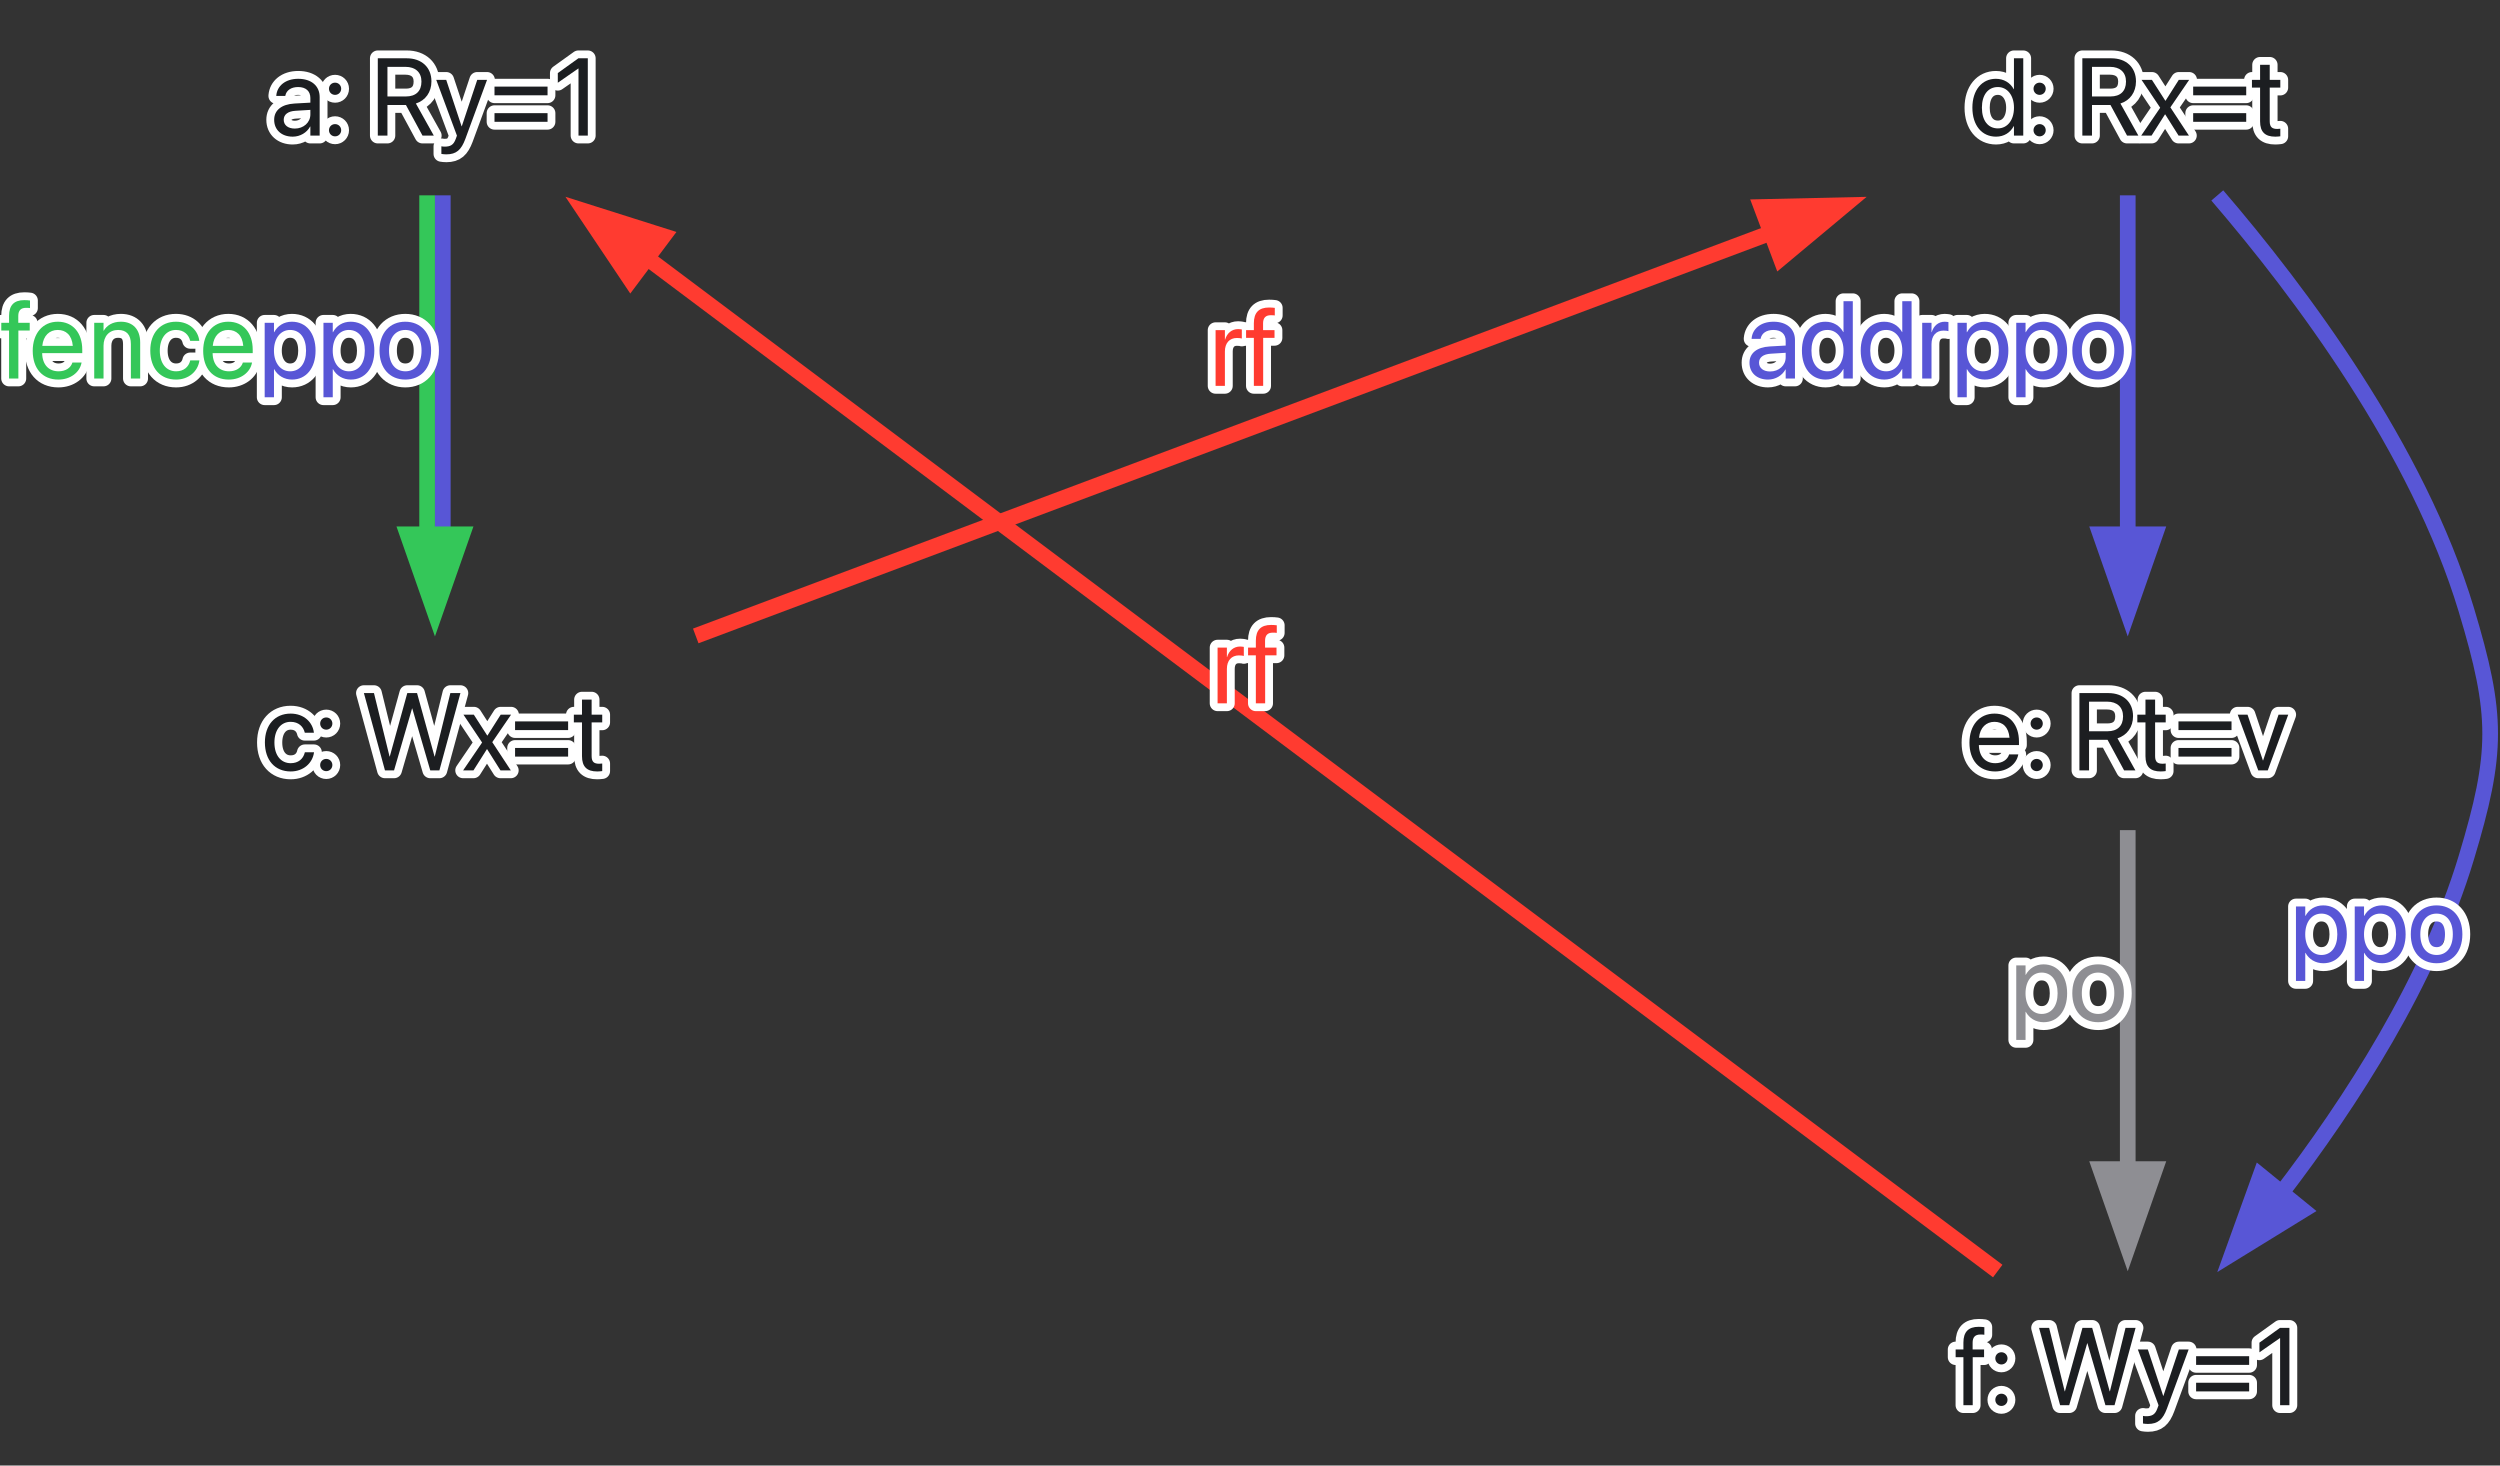 <?xml version="1.0" encoding="UTF-8"?>
<svg xmlns="http://www.w3.org/2000/svg" xmlns:xlink="http://www.w3.org/1999/xlink" width="319" height="187" viewBox="0 0 319 187">
<rect x="0" y="0" width="319" height="187" fill="#333333" stroke="none"/>
<defs>
<g>
<g id="glyph-0-0">
<path d="M 2.852 0.137 C 3.801 0.137 4.656 -0.375 5.074 -1.156 L 5.102 -1.156 L 5.102 0 L 6.289 0 L 6.289 -4.914 C 6.289 -6.336 5.238 -7.246 3.555 -7.246 C 1.879 -7.246 0.863 -6.305 0.758 -5.133 L 0.754 -5.059 L 1.902 -5.059 L 1.914 -5.121 C 2.051 -5.758 2.625 -6.195 3.543 -6.195 C 4.531 -6.195 5.102 -5.668 5.102 -4.801 L 5.102 -4.203 L 3.062 -4.09 C 1.43 -3.992 0.484 -3.234 0.484 -2.023 L 0.484 -2.012 C 0.484 -0.719 1.438 0.137 2.852 0.137 Z M 1.703 -2.012 L 1.703 -2.023 C 1.703 -2.688 2.25 -3.109 3.199 -3.164 L 5.102 -3.281 L 5.102 -2.699 C 5.102 -1.668 4.238 -0.895 3.117 -0.895 C 2.262 -0.895 1.703 -1.328 1.703 -2.012 Z M 1.703 -2.012 " />
</g>
<g id="glyph-0-1">
<path d="M 1.504 -5.195 C 1.941 -5.195 2.285 -5.539 2.285 -5.977 C 2.285 -6.414 1.941 -6.754 1.504 -6.754 C 1.066 -6.754 0.727 -6.414 0.727 -5.977 C 0.727 -5.539 1.066 -5.195 1.504 -5.195 Z M 1.504 0.098 C 1.941 0.098 2.285 -0.246 2.285 -0.684 C 2.285 -1.121 1.941 -1.465 1.504 -1.465 C 1.066 -1.465 0.727 -1.121 0.727 -0.684 C 0.727 -0.246 1.066 0.098 1.504 0.098 Z M 1.504 0.098 " />
</g>
<g id="glyph-0-2">
<rect x="0" y="0" width="0" height="0" mask="url(#mask-0)" />
</g>
<g id="glyph-0-3">
<path d="M 0.957 0 L 2.188 0 L 2.188 -3.902 L 4.547 -3.902 L 6.66 0 L 8.102 0 L 5.816 -4.094 C 7.047 -4.484 7.801 -5.543 7.801 -6.91 L 7.801 -6.926 C 7.801 -8.703 6.555 -9.863 4.656 -9.863 L 0.957 -9.863 Z M 2.188 -4.992 L 2.188 -8.77 L 4.492 -8.77 C 5.758 -8.77 6.527 -8.074 6.527 -6.898 L 6.527 -6.883 C 6.527 -5.676 5.812 -4.992 4.547 -4.992 Z M 2.188 -4.992 " />
</g>
<g id="glyph-0-4">
<path d="M 1.457 2.395 C 2.742 2.395 3.363 1.805 3.871 0.445 L 6.645 -7.109 L 5.395 -7.109 L 3.426 -1.191 L 3.398 -1.191 L 1.438 -7.109 L 0.164 -7.109 L 2.805 0.008 L 2.66 0.41 C 2.371 1.219 1.957 1.41 1.203 1.41 C 1.059 1.41 0.922 1.387 0.82 1.367 L 0.82 2.34 C 0.973 2.367 1.223 2.395 1.457 2.395 Z M 1.457 2.395 " />
</g>
<g id="glyph-0-5">
<path d="M 0.848 -5.141 L 7.617 -5.141 L 7.617 -6.25 L 0.848 -6.25 Z M 0.848 -1.758 L 7.617 -1.758 L 7.617 -2.863 L 0.848 -2.863 Z M 0.848 -1.758 " />
</g>
<g id="glyph-0-6">
<path d="M 3.316 0 L 4.504 0 L 4.504 -9.863 L 3.301 -9.863 L 0.676 -7.977 L 0.676 -6.742 L 3.289 -8.559 L 3.316 -8.559 Z M 3.316 0 " />
</g>
<g id="glyph-0-7">
<path d="M 3.719 0.137 C 5.324 0.137 6.496 -0.91 6.688 -2.262 L 6.691 -2.312 L 5.523 -2.312 L 5.512 -2.258 C 5.312 -1.465 4.691 -0.918 3.719 -0.918 C 2.488 -0.918 1.641 -1.895 1.641 -3.547 L 1.641 -3.555 C 1.641 -5.168 2.469 -6.195 3.707 -6.195 C 4.75 -6.195 5.324 -5.566 5.504 -4.855 L 5.516 -4.801 L 6.68 -4.801 L 6.672 -4.855 C 6.523 -6.07 5.477 -7.246 3.707 -7.246 C 1.73 -7.246 0.426 -5.812 0.426 -3.57 L 0.426 -3.562 C 0.426 -1.301 1.703 0.137 3.719 0.137 Z M 3.719 0.137 " />
</g>
<g id="glyph-0-8">
<path d="M 2.996 0 L 4.156 0 L 6.453 -7.902 L 6.48 -7.902 L 8.777 0 L 9.941 0 L 12.625 -9.863 L 11.34 -9.863 L 9.352 -1.766 L 9.324 -1.766 L 7.09 -9.863 L 5.844 -9.863 L 3.609 -1.766 L 3.582 -1.766 L 1.594 -9.863 L 0.309 -9.863 Z M 2.996 0 " />
</g>
<g id="glyph-0-9">
<path d="M 0.219 0 L 1.539 0 L 3.254 -2.707 L 3.281 -2.707 L 4.984 0 L 6.305 0 L 3.938 -3.602 L 6.336 -7.109 L 5.012 -7.109 L 3.324 -4.445 L 3.297 -4.445 L 1.586 -7.109 L 0.262 -7.109 L 2.641 -3.555 Z M 0.219 0 " />
</g>
<g id="glyph-0-10">
<path d="M 3.082 0.137 C 3.316 0.137 3.57 0.109 3.719 0.09 L 3.719 -0.875 C 3.617 -0.867 3.48 -0.848 3.336 -0.848 C 2.699 -0.848 2.367 -1.059 2.367 -1.82 L 2.367 -6.125 L 3.719 -6.125 L 3.719 -7.109 L 2.367 -7.109 L 2.367 -9.031 L 1.137 -9.031 L 1.137 -7.109 L 0.098 -7.109 L 0.098 -6.125 L 1.137 -6.125 L 1.137 -1.812 C 1.137 -0.453 1.777 0.137 3.082 0.137 Z M 3.082 0.137 " />
</g>
<g id="glyph-0-11">
<path d="M 1.156 0 L 2.344 0 L 2.344 -6.125 L 3.793 -6.125 L 3.793 -7.109 L 2.332 -7.109 L 2.332 -7.977 C 2.332 -8.684 2.66 -9.016 3.316 -9.016 C 3.5 -9.016 3.684 -9.012 3.828 -8.988 L 3.828 -9.953 C 3.652 -9.98 3.371 -10 3.105 -10 C 1.793 -10 1.156 -9.352 1.156 -7.984 L 1.156 -7.109 L 0.164 -7.109 L 0.164 -6.125 L 1.156 -6.125 Z M 1.156 0 " />
</g>
<g id="glyph-0-12">
<path d="M 3.699 0.137 C 5.25 0.137 6.414 -0.793 6.645 -1.969 L 6.66 -2.039 L 5.488 -2.039 L 5.469 -1.977 C 5.266 -1.367 4.629 -0.918 3.727 -0.918 C 2.461 -0.918 1.656 -1.77 1.629 -3.234 L 6.746 -3.234 L 6.746 -3.672 C 6.746 -5.805 5.566 -7.246 3.625 -7.246 C 1.684 -7.246 0.426 -5.734 0.426 -3.535 L 0.426 -3.527 C 0.426 -1.293 1.656 0.137 3.699 0.137 Z M 3.617 -6.195 C 4.656 -6.195 5.422 -5.543 5.539 -4.164 L 1.648 -4.164 C 1.777 -5.488 2.586 -6.195 3.617 -6.195 Z M 3.617 -6.195 " />
</g>
<g id="glyph-0-13">
<path d="M 0.773 0 L 1.961 0 L 1.961 -4.184 C 1.961 -5.395 2.695 -6.195 3.816 -6.195 C 4.91 -6.195 5.449 -5.559 5.449 -4.402 L 5.449 0 L 6.637 0 L 6.637 -4.613 C 6.637 -6.234 5.734 -7.246 4.176 -7.246 C 3.098 -7.246 2.371 -6.762 1.988 -6.098 L 1.961 -6.098 L 1.961 -7.109 L 0.773 -7.109 Z M 0.773 0 " />
</g>
<g id="glyph-0-14">
<path d="M 0.773 2.395 L 1.961 2.395 L 1.961 -1.191 L 1.988 -1.191 C 2.434 -0.371 3.262 0.137 4.266 0.137 C 6.051 0.137 7.266 -1.305 7.266 -3.547 L 7.266 -3.555 C 7.266 -5.797 6.062 -7.246 4.246 -7.246 C 3.227 -7.246 2.434 -6.734 1.988 -5.906 L 1.961 -5.906 L 1.961 -7.109 L 0.773 -7.109 Z M 4.012 -0.918 C 2.816 -0.918 1.957 -1.961 1.957 -3.547 L 1.957 -3.555 C 1.957 -5.148 2.809 -6.195 4.012 -6.195 C 5.27 -6.195 6.051 -5.188 6.051 -3.555 L 6.051 -3.547 C 6.051 -1.93 5.27 -0.918 4.012 -0.918 Z M 4.012 -0.918 " />
</g>
<g id="glyph-0-15">
<path d="M 3.719 0.137 C 5.68 0.137 7.008 -1.285 7.008 -3.555 L 7.008 -3.57 C 7.008 -5.84 5.676 -7.246 3.711 -7.246 C 1.75 -7.246 0.426 -5.832 0.426 -3.57 L 0.426 -3.555 C 0.426 -1.293 1.742 0.137 3.719 0.137 Z M 3.727 -0.918 C 2.469 -0.918 1.641 -1.879 1.641 -3.555 L 1.641 -3.57 C 1.641 -5.23 2.477 -6.195 3.711 -6.195 C 4.969 -6.195 5.789 -5.238 5.789 -3.57 L 5.789 -3.555 C 5.789 -1.887 4.977 -0.918 3.727 -0.918 Z M 3.727 -0.918 " />
</g>
<g id="glyph-0-16">
<path d="M 3.445 0.137 C 4.465 0.137 5.258 -0.375 5.703 -1.203 L 5.73 -1.203 L 5.73 0 L 6.918 0 L 6.918 -9.863 L 5.73 -9.863 L 5.73 -5.922 L 5.703 -5.922 C 5.258 -6.742 4.43 -7.246 3.426 -7.246 C 1.641 -7.246 0.426 -5.805 0.426 -3.562 L 0.426 -3.555 C 0.426 -1.312 1.629 0.137 3.445 0.137 Z M 3.68 -0.918 C 2.422 -0.918 1.641 -1.922 1.641 -3.555 L 1.641 -3.562 C 1.641 -5.184 2.422 -6.195 3.68 -6.195 C 4.875 -6.195 5.734 -5.148 5.734 -3.562 L 5.734 -3.555 C 5.734 -1.961 4.883 -0.918 3.68 -0.918 Z M 3.68 -0.918 " />
</g>
<g id="glyph-0-17">
<path d="M 0.773 0 L 1.961 0 L 1.961 -4.391 C 1.961 -5.469 2.562 -6.113 3.488 -6.113 C 3.773 -6.113 4.027 -6.078 4.121 -6.043 L 4.121 -7.199 C 4.027 -7.211 3.848 -7.246 3.645 -7.246 C 2.844 -7.246 2.23 -6.727 1.988 -5.906 L 1.961 -5.906 L 1.961 -7.109 L 0.773 -7.109 Z M 0.773 0 " />
</g>
<g id="glyph-0-18">
<path d="M 2.777 0 L 3.992 0 L 6.605 -7.109 L 5.367 -7.109 L 3.398 -1.266 L 3.371 -1.266 L 1.41 -7.109 L 0.156 -7.109 Z M 2.777 0 " />
</g>
</g>
<clipPath id="clip-0">
<path clip-rule="nonzero" d="M 254 0 L 318.758 0 L 318.758 181 L 254 181 Z M 254 0 " />
</clipPath>
<clipPath id="clip-1">
<path clip-rule="nonzero" d="M 256 121 L 318.758 121 L 318.758 187 L 256 187 Z M 256 121 " />
</clipPath>
<image id="source-7" x="0" y="0" width="0" height="0" />
<mask id="mask-0">
<use xlink:href="#source-7" />
</mask>
</defs>
<path fill="none" stroke-width="2" stroke-linecap="butt" stroke-linejoin="miter" stroke="rgb(20.392%, 78.039%, 34.902%)" stroke-opacity="1" stroke-miterlimit="10" d="M 54.5 -162.324 C 54.5 -150.785 54.5 -133.188 54.5 -118.691 " transform="matrix(1, 0, 0, 1, 0, 187.25)" />
<path fill="none" stroke-width="2" stroke-linecap="butt" stroke-linejoin="miter" stroke="rgb(34.51%, 33.725%, 83.922%)" stroke-opacity="1" stroke-miterlimit="10" d="M 56.5 -162.324 C 56.5 -150.785 56.5 -133.188 56.5 -118.691 " transform="matrix(1, 0, 0, 1, 0, 187.25)" />
<path fill-rule="nonzero" fill="rgb(20.392%, 78.039%, 34.902%)" fill-opacity="1" stroke-width="2" stroke-linecap="butt" stroke-linejoin="miter" stroke="rgb(20.392%, 78.039%, 34.902%)" stroke-opacity="1" stroke-miterlimit="10" d="M 59 -119.07 L 55.5 -109.07 L 52 -119.07 Z M 59 -119.07 " transform="matrix(1, 0, 0, 1, 0, 187.25)" />
<path fill="none" stroke-width="2" stroke-linecap="butt" stroke-linejoin="miter" stroke="rgb(100%, 23.137%, 18.824%)" stroke-opacity="1" stroke-miterlimit="10" d="M 88.777 -106.105 C 125.562 -119.898 185.031 -142.199 226.082 -157.594 " transform="matrix(1, 0, 0, 1, 0, 187.25)" />
<path fill-rule="nonzero" fill="rgb(100%, 23.137%, 18.824%)" fill-opacity="1" stroke-width="2" stroke-linecap="butt" stroke-linejoin="miter" stroke="rgb(100%, 23.137%, 18.824%)" stroke-opacity="1" stroke-miterlimit="10" d="M 224.758 -160.836 L 235.352 -161.07 L 227.219 -154.281 Z M 224.758 -160.836 " transform="matrix(1, 0, 0, 1, 0, 187.25)" />
<path fill="none" stroke-width="2" stroke-linecap="butt" stroke-linejoin="miter" stroke="rgb(34.51%, 33.725%, 83.922%)" stroke-opacity="1" stroke-miterlimit="10" d="M 271.5 -162.324 C 271.5 -150.785 271.5 -133.188 271.5 -118.691 " transform="matrix(1, 0, 0, 1, 0, 187.25)" />
<path fill-rule="nonzero" fill="rgb(34.51%, 33.725%, 83.922%)" fill-opacity="1" stroke-width="2" stroke-linecap="butt" stroke-linejoin="miter" stroke="rgb(34.51%, 33.725%, 83.922%)" stroke-opacity="1" stroke-miterlimit="10" d="M 275 -119.07 L 271.5 -109.07 L 268 -119.07 Z M 275 -119.07 " transform="matrix(1, 0, 0, 1, 0, 187.25)" />
<g clip-path="url(#clip-0)">
<path fill="none" stroke-width="2" stroke-linecap="butt" stroke-linejoin="miter" stroke="rgb(34.51%, 33.725%, 83.922%)" stroke-opacity="1" stroke-miterlimit="10" d="M 282.926 -162.312 C 293.508 -150 308.512 -129.988 314.699 -109.449 C 318.758 -95.98 318.758 -91.27 314.699 -77.801 C 309.961 -62.078 300.055 -46.66 290.922 -34.77 " transform="matrix(1, 0, 0, 1, 0, 187.25)" />
</g>
<path fill-rule="nonzero" fill="rgb(34.51%, 33.725%, 83.922%)" fill-opacity="1" d="M 293.859 154.414 L 284.836 159.965 L 288.43 150 Z M 293.859 154.414 " />
<g clip-path="url(#clip-1)">
<path fill="none" stroke-width="2" stroke-linecap="butt" stroke-linejoin="miter" stroke="rgb(34.51%, 33.725%, 83.922%)" stroke-opacity="1" stroke-miterlimit="10" d="M 293.859 -32.836 L 284.836 -27.285 L 288.43 -37.25 Z M 293.859 -32.836 " transform="matrix(1, 0, 0, 1, 0, 187.25)" />
</g>
<path fill="none" stroke-width="2" stroke-linecap="butt" stroke-linejoin="miter" stroke="rgb(55.686%, 55.686%, 57.647%)" stroke-opacity="1" stroke-miterlimit="10" d="M 271.5 -81.324 C 271.5 -69.785 271.5 -52.188 271.5 -37.691 " transform="matrix(1, 0, 0, 1, 0, 187.25)" />
<path fill-rule="nonzero" fill="rgb(55.686%, 55.686%, 57.647%)" fill-opacity="1" stroke-width="2" stroke-linecap="butt" stroke-linejoin="miter" stroke="rgb(55.686%, 55.686%, 57.647%)" stroke-opacity="1" stroke-miterlimit="10" d="M 275 -38.07 L 271.5 -28.07 L 268 -38.07 Z M 275 -38.07 " transform="matrix(1, 0, 0, 1, 0, 187.25)" />
<path fill="none" stroke-width="2" stroke-linecap="butt" stroke-linejoin="miter" stroke="rgb(100%, 23.137%, 18.824%)" stroke-opacity="1" stroke-miterlimit="10" d="M 254.91 -25.066 C 217.766 -52.926 127.637 -120.523 82.371 -154.469 " transform="matrix(1, 0, 0, 1, 0, 187.25)" />
<path fill-rule="nonzero" fill="rgb(100%, 23.137%, 18.824%)" fill-opacity="1" stroke-width="2" stroke-linecap="butt" stroke-linejoin="miter" stroke="rgb(100%, 23.137%, 18.824%)" stroke-opacity="1" stroke-miterlimit="10" d="M 80.469 -151.523 L 74.57 -160.324 L 84.668 -157.125 Z M 80.469 -151.523 " transform="matrix(1, 0, 0, 1, 0, 187.25)" />
<g fill="none" fill-opacity="1" stroke="#FFFFFF" stroke-width="2" stroke-opacity="1" stroke-linejoin="round" stroke-linecap="round">
<use xlink:href="#glyph-0-0" x="34.5" y="17.301" stroke="#FFFFFF" stroke-width="2" stroke-opacity="1" fill="none" />
<use xlink:href="#glyph-0-1" x="41.25" y="17.301" stroke="#FFFFFF" stroke-width="2" stroke-opacity="1" fill="none" />
<use xlink:href="#glyph-0-2" x="44.25" y="17.301" stroke="#FFFFFF" stroke-width="2" stroke-opacity="1" fill="none" />
<use xlink:href="#glyph-0-3" x="47.25" y="17.301" stroke="#FFFFFF" stroke-width="2" stroke-opacity="1" fill="none" />
<use xlink:href="#glyph-0-4" x="55.5" y="17.301" stroke="#FFFFFF" stroke-width="2" stroke-opacity="1" fill="none" />
<use xlink:href="#glyph-0-5" x="62.25" y="17.301" stroke="#FFFFFF" stroke-width="2" stroke-opacity="1" fill="none" />
<use xlink:href="#glyph-0-6" x="70.5" y="17.301" stroke="#FFFFFF" stroke-width="2" stroke-opacity="1" fill="none" />
</g>
<g fill="rgb(10.98%, 11.765%, 12.941%)" fill-opacity="1" stroke="none">
<use xlink:href="#glyph-0-0" x="34.5" y="17.301" stroke="none" />
<use xlink:href="#glyph-0-1" x="41.25" y="17.301" stroke="none" />
<use xlink:href="#glyph-0-2" x="44.25" y="17.301" stroke="none" />
<use xlink:href="#glyph-0-3" x="47.25" y="17.301" stroke="none" />
<use xlink:href="#glyph-0-4" x="55.5" y="17.301" stroke="none" />
<use xlink:href="#glyph-0-5" x="62.25" y="17.301" stroke="none" />
<use xlink:href="#glyph-0-6" x="70.5" y="17.301" stroke="none" />
</g>
<g fill="none" fill-opacity="1" stroke="#FFFFFF" stroke-width="2" stroke-opacity="1" stroke-linejoin="round" stroke-linecap="round">
<use xlink:href="#glyph-0-7" x="33.375" y="98.301" stroke="#FFFFFF" stroke-width="2" stroke-opacity="1" fill="none" />
<use xlink:href="#glyph-0-1" x="40.125" y="98.301" stroke="#FFFFFF" stroke-width="2" stroke-opacity="1" fill="none" />
<use xlink:href="#glyph-0-2" x="43.125" y="98.301" stroke="#FFFFFF" stroke-width="2" stroke-opacity="1" fill="none" />
<use xlink:href="#glyph-0-8" x="46.125" y="98.301" stroke="#FFFFFF" stroke-width="2" stroke-opacity="1" fill="none" />
<use xlink:href="#glyph-0-9" x="58.875" y="98.301" stroke="#FFFFFF" stroke-width="2" stroke-opacity="1" fill="none" />
<use xlink:href="#glyph-0-5" x="64.875" y="98.301" stroke="#FFFFFF" stroke-width="2" stroke-opacity="1" fill="none" />
<use xlink:href="#glyph-0-10" x="73.125" y="98.301" stroke="#FFFFFF" stroke-width="2" stroke-opacity="1" fill="none" />
</g>
<g fill="rgb(10.98%, 11.765%, 12.941%)" fill-opacity="1" stroke="none">
<use xlink:href="#glyph-0-7" x="33.375" y="98.301" stroke="none" />
<use xlink:href="#glyph-0-1" x="40.125" y="98.301" stroke="none" />
<use xlink:href="#glyph-0-2" x="43.125" y="98.301" stroke="none" />
<use xlink:href="#glyph-0-8" x="46.125" y="98.301" stroke="none" />
<use xlink:href="#glyph-0-9" x="58.875" y="98.301" stroke="none" />
<use xlink:href="#glyph-0-5" x="64.875" y="98.301" stroke="none" />
<use xlink:href="#glyph-0-10" x="73.125" y="98.301" stroke="none" />
</g>
<g fill="none" fill-opacity="1" stroke="#FFFFFF" stroke-width="2" stroke-opacity="1" stroke-linejoin="round" stroke-linecap="round">
<use xlink:href="#glyph-0-11" x="0" y="48.297" stroke="#FFFFFF" stroke-width="2" stroke-opacity="1" fill="none" />
<use xlink:href="#glyph-0-12" x="3.75" y="48.297" stroke="#FFFFFF" stroke-width="2" stroke-opacity="1" fill="none" />
<use xlink:href="#glyph-0-13" x="11.25" y="48.297" stroke="#FFFFFF" stroke-width="2" stroke-opacity="1" fill="none" />
<use xlink:href="#glyph-0-7" x="18.75" y="48.297" stroke="#FFFFFF" stroke-width="2" stroke-opacity="1" fill="none" />
<use xlink:href="#glyph-0-12" x="25.5" y="48.297" stroke="#FFFFFF" stroke-width="2" stroke-opacity="1" fill="none" />
</g>
<g fill="rgb(20.392%, 78.039%, 34.902%)" fill-opacity="1" stroke="none">
<use xlink:href="#glyph-0-11" x="0" y="48.297" stroke="none" />
<use xlink:href="#glyph-0-12" x="3.75" y="48.297" stroke="none" />
<use xlink:href="#glyph-0-13" x="11.25" y="48.297" stroke="none" />
<use xlink:href="#glyph-0-7" x="18.75" y="48.297" stroke="none" />
<use xlink:href="#glyph-0-12" x="25.5" y="48.297" stroke="none" />
</g>
<g fill="none" fill-opacity="1" stroke="#FFFFFF" stroke-width="2" stroke-opacity="1" stroke-linejoin="round" stroke-linecap="round">
<use xlink:href="#glyph-0-14" x="33" y="48.297" stroke="#FFFFFF" stroke-width="2" stroke-opacity="1" fill="none" />
<use xlink:href="#glyph-0-14" x="40.5" y="48.297" stroke="#FFFFFF" stroke-width="2" stroke-opacity="1" fill="none" />
<use xlink:href="#glyph-0-15" x="48" y="48.297" stroke="#FFFFFF" stroke-width="2" stroke-opacity="1" fill="none" />
</g>
<g fill="rgb(34.51%, 33.725%, 83.922%)" fill-opacity="1" stroke="none">
<use xlink:href="#glyph-0-14" x="33" y="48.297" stroke="none" />
<use xlink:href="#glyph-0-14" x="40.5" y="48.297" stroke="none" />
<use xlink:href="#glyph-0-15" x="48" y="48.297" stroke="none" />
</g>
<g fill="none" fill-opacity="1" stroke="#FFFFFF" stroke-width="2" stroke-opacity="1" stroke-linejoin="round" stroke-linecap="round">
<use xlink:href="#glyph-0-16" x="251.25" y="17.301" stroke="#FFFFFF" stroke-width="2" stroke-opacity="1" fill="none" />
<use xlink:href="#glyph-0-1" x="258.75" y="17.301" stroke="#FFFFFF" stroke-width="2" stroke-opacity="1" fill="none" />
<use xlink:href="#glyph-0-2" x="261.75" y="17.301" stroke="#FFFFFF" stroke-width="2" stroke-opacity="1" fill="none" />
<use xlink:href="#glyph-0-3" x="264.75" y="17.301" stroke="#FFFFFF" stroke-width="2" stroke-opacity="1" fill="none" />
<use xlink:href="#glyph-0-9" x="273" y="17.301" stroke="#FFFFFF" stroke-width="2" stroke-opacity="1" fill="none" />
<use xlink:href="#glyph-0-5" x="279" y="17.301" stroke="#FFFFFF" stroke-width="2" stroke-opacity="1" fill="none" />
<use xlink:href="#glyph-0-10" x="287.25" y="17.301" stroke="#FFFFFF" stroke-width="2" stroke-opacity="1" fill="none" />
</g>
<g fill="rgb(10.98%, 11.765%, 12.941%)" fill-opacity="1" stroke="none">
<use xlink:href="#glyph-0-16" x="251.25" y="17.301" stroke="none" />
<use xlink:href="#glyph-0-1" x="258.75" y="17.301" stroke="none" />
<use xlink:href="#glyph-0-2" x="261.75" y="17.301" stroke="none" />
<use xlink:href="#glyph-0-3" x="264.75" y="17.301" stroke="none" />
<use xlink:href="#glyph-0-9" x="273" y="17.301" stroke="none" />
<use xlink:href="#glyph-0-5" x="279" y="17.301" stroke="none" />
<use xlink:href="#glyph-0-10" x="287.25" y="17.301" stroke="none" />
</g>
<g fill="none" fill-opacity="1" stroke="#FFFFFF" stroke-width="2" stroke-opacity="1" stroke-linejoin="round" stroke-linecap="round">
<use xlink:href="#glyph-0-17" x="154.336" y="49.238" stroke="#FFFFFF" stroke-width="2" stroke-opacity="1" fill="none" />
<use xlink:href="#glyph-0-11" x="158.836" y="49.238" stroke="#FFFFFF" stroke-width="2" stroke-opacity="1" fill="none" />
</g>
<g fill="rgb(100%, 23.137%, 18.824%)" fill-opacity="1" stroke="none">
<use xlink:href="#glyph-0-17" x="154.336" y="49.238" stroke="none" />
<use xlink:href="#glyph-0-11" x="158.836" y="49.238" stroke="none" />
</g>
<g fill="none" fill-opacity="1" stroke="#FFFFFF" stroke-width="2" stroke-opacity="1" stroke-linejoin="round" stroke-linecap="round">
<use xlink:href="#glyph-0-12" x="250.875" y="98.301" stroke="#FFFFFF" stroke-width="2" stroke-opacity="1" fill="none" />
<use xlink:href="#glyph-0-1" x="258.375" y="98.301" stroke="#FFFFFF" stroke-width="2" stroke-opacity="1" fill="none" />
<use xlink:href="#glyph-0-2" x="261.375" y="98.301" stroke="#FFFFFF" stroke-width="2" stroke-opacity="1" fill="none" />
<use xlink:href="#glyph-0-3" x="264.375" y="98.301" stroke="#FFFFFF" stroke-width="2" stroke-opacity="1" fill="none" />
<use xlink:href="#glyph-0-10" x="272.625" y="98.301" stroke="#FFFFFF" stroke-width="2" stroke-opacity="1" fill="none" />
<use xlink:href="#glyph-0-5" x="277.125" y="98.301" stroke="#FFFFFF" stroke-width="2" stroke-opacity="1" fill="none" />
<use xlink:href="#glyph-0-18" x="285.375" y="98.301" stroke="#FFFFFF" stroke-width="2" stroke-opacity="1" fill="none" />
</g>
<g fill="rgb(10.98%, 11.765%, 12.941%)" fill-opacity="1" stroke="none">
<use xlink:href="#glyph-0-12" x="250.875" y="98.301" stroke="none" />
<use xlink:href="#glyph-0-1" x="258.375" y="98.301" stroke="none" />
<use xlink:href="#glyph-0-2" x="261.375" y="98.301" stroke="none" />
<use xlink:href="#glyph-0-3" x="264.375" y="98.301" stroke="none" />
<use xlink:href="#glyph-0-10" x="272.625" y="98.301" stroke="none" />
<use xlink:href="#glyph-0-5" x="277.125" y="98.301" stroke="none" />
<use xlink:href="#glyph-0-18" x="285.375" y="98.301" stroke="none" />
</g>
<g fill="none" fill-opacity="1" stroke="#FFFFFF" stroke-width="2" stroke-opacity="1" stroke-linejoin="round" stroke-linecap="round">
<use xlink:href="#glyph-0-0" x="222.75" y="48.297" stroke="#FFFFFF" stroke-width="2" stroke-opacity="1" fill="none" />
<use xlink:href="#glyph-0-16" x="229.5" y="48.297" stroke="#FFFFFF" stroke-width="2" stroke-opacity="1" fill="none" />
<use xlink:href="#glyph-0-16" x="237" y="48.297" stroke="#FFFFFF" stroke-width="2" stroke-opacity="1" fill="none" />
<use xlink:href="#glyph-0-17" x="244.5" y="48.297" stroke="#FFFFFF" stroke-width="2" stroke-opacity="1" fill="none" />
</g>
<g fill="rgb(34.51%, 33.725%, 83.922%)" fill-opacity="1" stroke="none">
<use xlink:href="#glyph-0-0" x="222.75" y="48.297" stroke="none" />
<use xlink:href="#glyph-0-16" x="229.5" y="48.297" stroke="none" />
<use xlink:href="#glyph-0-16" x="237" y="48.297" stroke="none" />
<use xlink:href="#glyph-0-17" x="244.5" y="48.297" stroke="none" />
</g>
<g fill="none" fill-opacity="1" stroke="#FFFFFF" stroke-width="2" stroke-opacity="1" stroke-linejoin="round" stroke-linecap="round">
<use xlink:href="#glyph-0-14" x="249" y="48.297" stroke="#FFFFFF" stroke-width="2" stroke-opacity="1" fill="none" />
<use xlink:href="#glyph-0-14" x="256.5" y="48.297" stroke="#FFFFFF" stroke-width="2" stroke-opacity="1" fill="none" />
<use xlink:href="#glyph-0-15" x="264" y="48.297" stroke="#FFFFFF" stroke-width="2" stroke-opacity="1" fill="none" />
</g>
<g fill="rgb(34.51%, 33.725%, 83.922%)" fill-opacity="1" stroke="none">
<use xlink:href="#glyph-0-14" x="249" y="48.297" stroke="none" />
<use xlink:href="#glyph-0-14" x="256.5" y="48.297" stroke="none" />
<use xlink:href="#glyph-0-15" x="264" y="48.297" stroke="none" />
</g>
<g fill="none" fill-opacity="1" stroke="#FFFFFF" stroke-width="2" stroke-opacity="1" stroke-linejoin="round" stroke-linecap="round">
<use xlink:href="#glyph-0-11" x="249.375" y="179.301" stroke="#FFFFFF" stroke-width="2" stroke-opacity="1" fill="none" />
<use xlink:href="#glyph-0-1" x="253.875" y="179.301" stroke="#FFFFFF" stroke-width="2" stroke-opacity="1" fill="none" />
<use xlink:href="#glyph-0-2" x="256.875" y="179.301" stroke="#FFFFFF" stroke-width="2" stroke-opacity="1" fill="none" />
<use xlink:href="#glyph-0-8" x="259.875" y="179.301" stroke="#FFFFFF" stroke-width="2" stroke-opacity="1" fill="none" />
<use xlink:href="#glyph-0-4" x="272.625" y="179.301" stroke="#FFFFFF" stroke-width="2" stroke-opacity="1" fill="none" />
<use xlink:href="#glyph-0-5" x="279.375" y="179.301" stroke="#FFFFFF" stroke-width="2" stroke-opacity="1" fill="none" />
<use xlink:href="#glyph-0-6" x="287.625" y="179.301" stroke="#FFFFFF" stroke-width="2" stroke-opacity="1" fill="none" />
</g>
<g fill="rgb(10.98%, 11.765%, 12.941%)" fill-opacity="1" stroke="none">
<use xlink:href="#glyph-0-11" x="249.375" y="179.301" stroke="none" />
<use xlink:href="#glyph-0-1" x="253.875" y="179.301" stroke="none" />
<use xlink:href="#glyph-0-2" x="256.875" y="179.301" stroke="none" />
<use xlink:href="#glyph-0-8" x="259.875" y="179.301" stroke="none" />
<use xlink:href="#glyph-0-4" x="272.625" y="179.301" stroke="none" />
<use xlink:href="#glyph-0-5" x="279.375" y="179.301" stroke="none" />
<use xlink:href="#glyph-0-6" x="287.625" y="179.301" stroke="none" />
</g>
<g fill="none" fill-opacity="1" stroke="#FFFFFF" stroke-width="2" stroke-opacity="1" stroke-linejoin="round" stroke-linecap="round">
<use xlink:href="#glyph-0-14" x="292.191" y="122.773" stroke="#FFFFFF" stroke-width="2" stroke-opacity="1" fill="none" />
<use xlink:href="#glyph-0-14" x="299.691" y="122.773" stroke="#FFFFFF" stroke-width="2" stroke-opacity="1" fill="none" />
<use xlink:href="#glyph-0-15" x="307.191" y="122.773" stroke="#FFFFFF" stroke-width="2" stroke-opacity="1" fill="none" />
</g>
<g fill="rgb(34.51%, 33.725%, 83.922%)" fill-opacity="1" stroke="none">
<use xlink:href="#glyph-0-14" x="292.191" y="122.773" stroke="none" />
<use xlink:href="#glyph-0-14" x="299.691" y="122.773" stroke="none" />
<use xlink:href="#glyph-0-15" x="307.191" y="122.773" stroke="none" />
</g>
<g fill="none" fill-opacity="1" stroke="#FFFFFF" stroke-width="2" stroke-opacity="1" stroke-linejoin="round" stroke-linecap="round">
<use xlink:href="#glyph-0-14" x="256.5" y="130.297" stroke="#FFFFFF" stroke-width="2" stroke-opacity="1" fill="none" />
<use xlink:href="#glyph-0-15" x="264" y="130.297" stroke="#FFFFFF" stroke-width="2" stroke-opacity="1" fill="none" />
</g>
<g fill="rgb(55.686%, 55.686%, 57.647%)" fill-opacity="1" stroke="none">
<use xlink:href="#glyph-0-14" x="256.5" y="130.297" stroke="none" />
<use xlink:href="#glyph-0-15" x="264" y="130.297" stroke="none" />
</g>
<g fill="none" fill-opacity="1" stroke="#FFFFFF" stroke-width="2" stroke-opacity="1" stroke-linejoin="round" stroke-linecap="round">
<use xlink:href="#glyph-0-17" x="154.59" y="89.742" stroke="#FFFFFF" stroke-width="2" stroke-opacity="1" fill="none" />
<use xlink:href="#glyph-0-11" x="159.09" y="89.742" stroke="#FFFFFF" stroke-width="2" stroke-opacity="1" fill="none" />
</g>
<g fill="rgb(100%, 23.137%, 18.824%)" fill-opacity="1" stroke="none">
<use xlink:href="#glyph-0-17" x="154.59" y="89.742" stroke="none" />
<use xlink:href="#glyph-0-11" x="159.09" y="89.742" stroke="none" />
</g>
</svg>